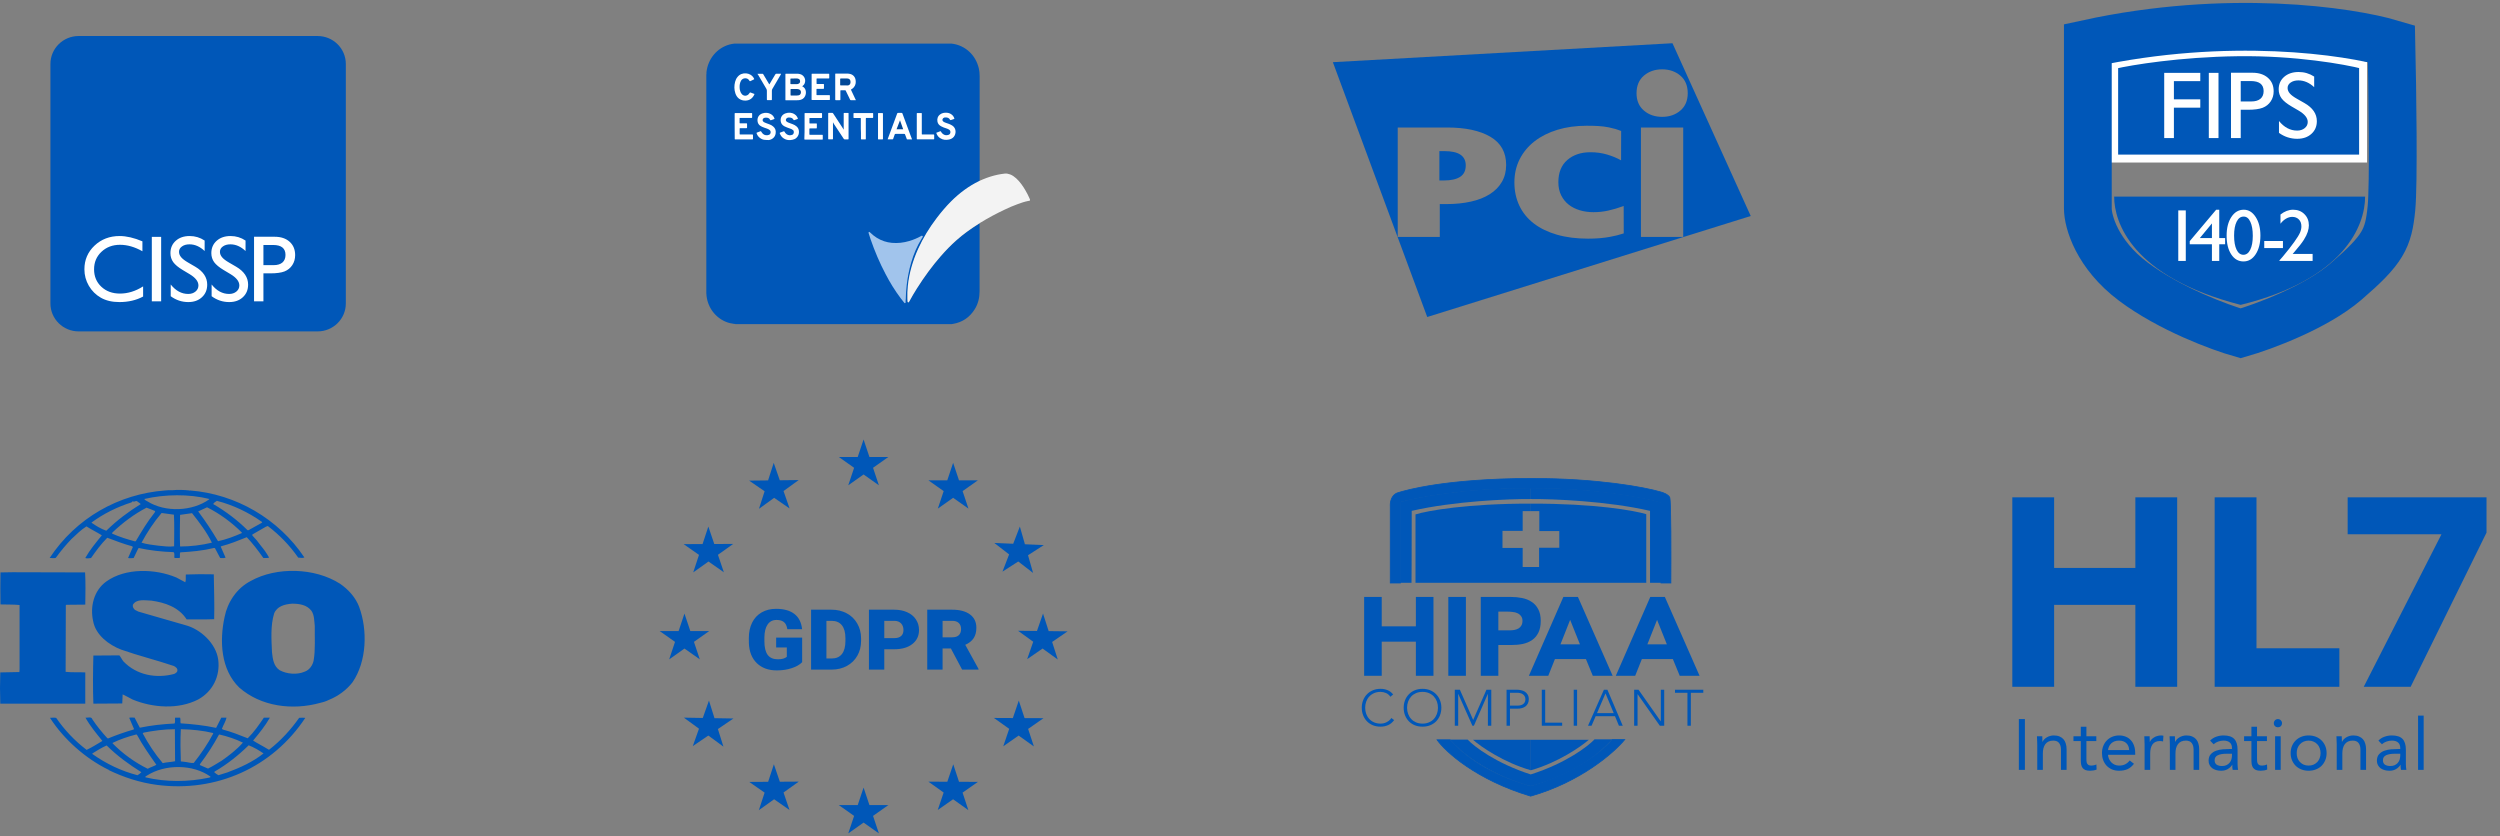 <svg width="314" height="105" viewBox="0 0 314 105" fill="none" xmlns="http://www.w3.org/2000/svg">
<rect x="0" y="0" width="314" height="105" fill="#808080" stroke="none"/>
<path d="M108.465 55.199L109.2 57.397H111.577L109.654 58.755L110.388 60.952L108.465 59.594L106.541 60.952L107.276 58.755L105.353 57.397H107.73L108.465 55.199Z" fill="#0057B8"/>
<path d="M108.465 98.922L109.2 101.119H111.577L109.654 102.477L110.388 104.675L108.465 103.317L106.541 104.675L107.276 102.477L105.353 101.119H107.73L108.465 98.922Z" fill="#0057B8"/>
<path d="M119.714 58.129L120.449 60.326L122.826 60.326L120.903 61.684L121.637 63.882L119.714 62.524L117.79 63.882L118.525 61.684L116.602 60.326L118.979 60.326L119.714 58.129Z" fill="#0057B8"/>
<path d="M97.2 95.992L97.948 98.185L100.326 98.17L98.411 99.54L99.16 101.733L97.228 100.387L95.313 101.757L96.034 99.555L94.102 98.209L96.479 98.194L97.2 95.992Z" fill="#0057B8"/>
<path d="M131.103 68.462L129.12 69.736L129.754 71.963L127.894 70.523L125.91 71.797L126.744 69.633L124.885 68.194L127.26 68.296L128.094 66.133L128.728 68.359L131.103 68.462Z" fill="#0057B8"/>
<path d="M92.116 90.243L90.168 91.568L90.862 93.777L88.964 92.386L87.016 93.711L87.791 91.526L85.893 90.135L88.27 90.176L89.045 87.992L89.739 90.202L92.116 90.243Z" fill="#0057B8"/>
<path d="M129.856 93.754L127.939 92.387L126.009 93.736L126.755 91.542L124.838 90.175L127.215 90.186L127.961 87.992L128.685 90.193L131.062 90.204L129.132 91.553L129.856 93.754Z" fill="#0057B8"/>
<path d="M90.916 71.878L88.987 70.527L87.069 71.893L87.794 69.693L85.865 68.343L88.243 68.333L88.968 66.133L89.712 68.327L92.09 68.317L90.172 69.683L90.916 71.878Z" fill="#0057B8"/>
<path d="M121.625 101.753L119.708 100.387L117.778 101.736L118.523 99.542L116.605 98.176L118.983 98.186L119.728 95.992L120.452 98.193L122.83 98.203L120.9 99.553L121.625 101.753Z" fill="#0057B8"/>
<path d="M99.173 63.863L97.233 62.527L95.326 63.907L96.034 61.702L94.094 60.366L96.471 60.339L97.179 58.133L97.94 60.322L100.318 60.294L98.411 61.674L99.173 63.863Z" fill="#0057B8"/>
<path d="M82.857 79.262L85.235 79.26L85.968 77.062L86.704 79.259L89.082 79.258L87.159 80.617L87.896 82.814L85.971 81.457L84.049 82.817L84.782 80.619L82.857 79.262Z" fill="#0057B8"/>
<path d="M127.865 79.224L130.243 79.251L131.004 77.062L131.712 79.268L134.089 79.296L132.149 80.631L132.857 82.837L130.95 81.457L129.01 82.792L129.772 80.604L127.865 79.224Z" fill="#0057B8"/>
<path d="M100.751 83.17C100.454 83.48 100.021 83.73 99.45 83.919C98.879 84.108 98.253 84.203 97.572 84.203C96.526 84.203 95.689 83.902 95.064 83.299C94.438 82.696 94.103 81.858 94.059 80.783L94.054 80.132C94.054 79.391 94.193 78.746 94.471 78.194C94.749 77.64 95.146 77.215 95.662 76.918C96.182 76.619 96.782 76.469 97.463 76.469C98.458 76.469 99.23 76.684 99.779 77.115C100.332 77.542 100.654 78.181 100.745 79.031H98.89C98.824 78.611 98.681 78.311 98.462 78.132C98.242 77.953 97.931 77.864 97.528 77.864C97.045 77.864 96.672 78.057 96.409 78.442C96.145 78.828 96.012 79.379 96.008 80.096V80.55C96.008 81.301 96.143 81.866 96.414 82.245C96.689 82.62 97.119 82.808 97.704 82.808C98.206 82.808 98.579 82.703 98.824 82.493V81.325H97.485V80.08H100.751V83.17Z" fill="#0057B8"/>
<path d="M101.871 84.101V76.578H104.446C105.152 76.578 105.787 76.73 106.35 77.033C106.914 77.332 107.353 77.758 107.668 78.309C107.986 78.857 108.147 79.471 108.151 80.153V80.5C108.151 81.189 107.995 81.807 107.684 82.354C107.377 82.899 106.941 83.326 106.378 83.636C105.818 83.942 105.192 84.097 104.5 84.101H101.871ZM103.798 77.978V82.706H104.468C105.02 82.706 105.445 82.521 105.741 82.153C106.037 81.781 106.186 81.23 106.186 80.5V80.174C106.186 79.447 106.037 78.9 105.741 78.531C105.445 78.162 105.013 77.978 104.446 77.978H103.798Z" fill="#0057B8"/>
<path d="M111.065 81.548V84.101H109.139V76.578H112.328C112.939 76.578 113.479 76.685 113.947 76.898C114.419 77.109 114.784 77.41 115.04 77.803C115.3 78.192 115.429 78.634 115.429 79.13C115.429 79.864 115.15 80.451 114.59 80.892C114.033 81.33 113.269 81.548 112.295 81.548H111.065ZM111.065 80.148H112.328C112.701 80.148 112.985 80.06 113.179 79.885C113.376 79.709 113.475 79.461 113.475 79.141C113.475 78.789 113.375 78.509 113.173 78.299C112.972 78.088 112.698 77.982 112.35 77.978H111.065V80.148Z" fill="#0057B8"/>
<path d="M119.431 81.445H118.388V84.101H116.461V76.578H119.606C120.554 76.578 121.295 76.776 121.83 77.172C122.364 77.568 122.631 78.128 122.631 78.851C122.631 79.375 122.518 79.809 122.291 80.153C122.067 80.498 121.716 80.777 121.237 80.99L122.905 84.023V84.101H120.841L119.431 81.445ZM118.388 80.045H119.606C119.972 80.045 120.247 79.955 120.43 79.776C120.616 79.594 120.71 79.341 120.71 79.017C120.71 78.693 120.616 78.44 120.43 78.257C120.243 78.071 119.969 77.978 119.606 77.978H118.388V80.045Z" fill="#0057B8"/>
<path d="M45.102 76.202C44.666 75.058 43.771 74.036 42.681 73.3C39.536 71.302 34.742 71.16 31.501 72.966C29.733 73.867 28.572 75.65 28.21 77.487C27.554 80.504 27.724 84.094 30.048 86.356C32.759 88.733 36.704 89.257 40.212 88.281C40.379 88.249 40.907 88.116 41.272 87.923L41.374 87.879C42.464 87.426 43.503 86.689 44.279 85.691C46.069 83.073 46.192 79.15 45.102 76.202ZM39.39 82.978C39.267 83.55 38.882 84.143 38.275 84.358C37.308 84.783 36.001 84.666 35.106 84.168C34.355 83.643 34.258 82.764 34.162 81.933C34.088 80.293 33.97 78.557 34.429 77.058C34.789 76.13 35.782 75.891 36.68 75.821C37.623 75.821 38.541 75.965 39.124 76.725C39.486 77.271 39.464 77.985 39.536 78.627C39.51 79.982 39.632 81.598 39.39 82.978ZM10.711 84.455C9.912 84.406 9.016 84.476 8.243 84.381L8.267 76.032L8.316 75.963L10.711 75.94C10.736 74.585 10.76 73.131 10.686 71.896L1.564 71.871L0.061 71.897C0.037 73.156 0.037 74.629 0.061 75.915C0.885 75.94 1.658 75.915 2.457 75.989V84.074L2.434 84.407L0.037 84.456C-0.012 85.763 -0.012 87.072 0.037 88.38H10.71L10.711 84.455ZM37.573 90.161C36.558 91.614 35.275 93.016 33.874 94.108C33.824 94.182 33.678 94.154 33.632 94.085C33.025 93.706 32.372 93.395 31.79 93.016C32.566 92.09 33.316 91.162 33.897 90.136H33.144C32.543 91.019 31.912 91.946 31.114 92.728C30.048 92.301 29.081 91.921 27.992 91.633L27.871 91.543C28.04 91.062 28.354 90.611 28.45 90.135H27.797L27.144 91.42C25.718 91.111 24.144 90.943 22.691 90.849C22.618 90.635 22.714 90.326 22.618 90.135H21.989C21.939 90.421 22.062 90.636 21.916 90.874C20.416 90.943 18.964 91.111 17.562 91.399L16.906 90.135C16.666 90.135 16.397 90.089 16.23 90.16L16.834 91.564L16.761 91.633C15.677 91.947 14.61 92.321 13.567 92.753L13.471 92.704C12.792 91.966 12.138 91.161 11.605 90.353C11.485 89.946 11.001 90.184 10.734 90.136C11.313 91.184 12.09 92.11 12.863 93.063C12.21 93.444 11.559 93.87 10.878 94.182C9.398 93.055 8.107 91.698 7.055 90.162C6.764 90.116 6.573 90.137 6.28 90.162C8.023 92.874 10.734 95.251 13.566 96.654C13.566 96.654 13.566 96.633 13.592 96.633C13.613 96.633 13.661 96.677 13.613 96.702C15.526 97.63 17.56 98.296 19.712 98.582C27.143 99.556 34.234 96.395 38.346 90.162C38.089 90.136 37.83 90.136 37.573 90.161ZM27.484 92.302L27.555 92.254C28.598 92.492 29.588 92.825 30.509 93.275C29.733 94.153 28.741 94.916 27.822 95.558C27.266 95.889 26.708 96.25 26.126 96.533L25.088 96.082L25.159 95.917C26.032 94.753 26.807 93.562 27.484 92.302ZM22.714 91.588C24.095 91.614 25.475 91.756 26.756 92.064L26.781 92.136C26.105 93.419 25.256 94.658 24.337 95.821C23.924 95.87 23.538 95.705 23.127 95.68L22.714 95.631C22.666 94.228 22.641 92.991 22.714 91.588ZM18.045 92.015C19.304 91.778 20.61 91.588 21.965 91.588L21.989 95.611C21.48 95.726 20.924 95.726 20.439 95.848C19.447 94.68 18.625 93.419 17.924 92.11L18.045 92.015ZM14.147 93.301C15.093 92.848 16.084 92.513 17.099 92.253L17.197 92.278C17.897 93.587 18.77 94.822 19.64 96.059C19.304 96.251 18.891 96.365 18.553 96.558C16.916 95.75 15.427 94.672 14.147 93.37V93.301H14.147ZM17.27 97.367C15.237 96.842 13.348 95.939 11.605 94.704V94.63C12.186 94.277 12.77 93.895 13.396 93.631C14.777 94.99 16.204 96.013 17.753 96.986C17.632 97.129 17.439 97.272 17.27 97.367ZM26.248 97.674C23.683 98.225 20.826 98.246 18.262 97.629C18.213 97.51 18.383 97.485 18.455 97.415C20.706 95.963 24.214 95.963 26.418 97.531C26.49 97.674 26.297 97.629 26.248 97.674ZM28.572 97.011L27.435 97.367C27.24 97.272 27.072 97.129 26.901 96.986L26.95 96.913C28.499 96.013 29.902 94.915 31.234 93.608C31.887 93.869 32.517 94.228 33.1 94.63C31.743 95.705 30.169 96.415 28.572 97.011ZM7.008 70.064C7.607 69.236 8.262 68.449 8.968 67.71C9.595 67.116 10.178 66.545 10.857 66.115C11.487 66.519 12.188 66.856 12.792 67.235C12.043 68.158 11.268 69.089 10.711 70.086C10.88 70.16 11.196 70.137 11.438 70.086C12.043 69.207 12.694 68.328 13.471 67.542C14.509 67.924 15.527 68.327 16.594 68.613L16.688 68.708L16.085 70.086C16.352 70.137 16.521 70.112 16.786 70.086C17.003 69.684 17.171 69.233 17.413 68.827C18.819 69.137 20.296 69.303 21.796 69.349C21.988 69.518 21.844 69.873 21.917 70.086H22.57C22.641 69.852 22.545 69.587 22.641 69.376C24.046 69.302 25.521 69.159 26.881 68.826L26.999 68.85L27.653 70.085C27.871 70.085 28.161 70.136 28.331 70.036L27.724 68.66L27.775 68.612C28.886 68.327 29.928 67.899 30.993 67.472C31.745 68.256 32.445 69.183 33.077 70.084C33.341 70.084 33.608 70.11 33.802 70.035C33.503 69.504 33.154 69.003 32.761 68.538C32.441 68.082 32.084 67.654 31.694 67.257V67.134L33.389 66.16L33.633 66.066C35.106 67.181 36.396 68.52 37.454 70.035C37.745 70.035 37.987 70.135 38.23 70.015C34.984 65.168 29.636 62.049 23.855 61.6L23.829 61.646L23.78 61.6C23.127 61.53 22.326 61.502 21.625 61.572C21.359 61.551 21.045 61.572 20.73 61.6C14.923 62.049 9.575 65.023 6.233 70.087C6.475 70.064 6.766 70.16 7.008 70.064ZM17.053 67.974L16.957 67.995C15.963 67.736 14.994 67.424 14.075 67.021L14.121 66.878C15.452 65.618 16.856 64.571 18.405 63.764C18.77 63.907 19.132 64.025 19.495 64.194L19.424 64.379C18.502 65.524 17.778 66.758 17.053 67.974ZM21.868 68.614C21.192 68.709 20.587 68.593 19.906 68.54C19.256 68.445 18.431 68.376 17.778 68.159C18.48 66.857 19.304 65.594 20.296 64.432L21.845 64.643C21.917 65.878 21.868 67.305 21.868 68.614ZM22.618 68.64C22.57 67.376 22.595 65.974 22.618 64.666C23.104 64.596 23.633 64.523 24.119 64.453C25.062 65.64 25.984 66.857 26.614 68.159C25.305 68.475 23.964 68.637 22.618 68.64ZM30.34 66.973C29.395 67.375 28.425 67.756 27.386 67.974C26.637 66.714 25.814 65.454 24.892 64.236C25.231 64.05 25.645 63.907 26.007 63.718C27.583 64.501 29.106 65.618 30.387 66.898L30.34 66.973ZM27.24 62.906C29.273 63.431 31.186 64.333 32.928 65.57L32.88 65.665L31.212 66.591H31.088C29.808 65.311 28.308 64.194 26.781 63.311C26.829 63.145 27.073 63.025 27.24 62.906ZM26.273 62.667V62.718C24.166 64.236 20.755 64.379 18.53 62.976C18.405 62.881 18.166 62.835 18.14 62.668C20.707 62.076 23.73 62.029 26.273 62.667ZM11.509 65.618C13.036 64.501 14.729 63.669 16.52 63.098C16.594 63.024 16.64 62.954 16.736 62.954V63.002C16.929 63.049 17.075 62.834 17.244 62.975C17.39 63.098 17.561 63.192 17.68 63.31C16.181 64.236 14.704 65.332 13.348 66.661C12.694 66.428 12.092 66.069 11.509 65.665L11.509 65.618ZM21.893 84.641C19.618 85.26 17.148 84.788 15.503 83.073C15.31 82.835 15.188 82.552 14.994 82.315L11.728 82.338C11.676 84.263 11.653 86.476 11.728 88.379L15.356 88.356L15.405 87.213C15.818 87.403 16.23 87.641 16.64 87.854C19.157 88.902 22.397 89.14 24.891 87.854C26.707 86.858 27.676 84.932 27.409 82.859C27.144 80.84 25.207 79.008 23.248 78.51L17.39 76.82L16.956 76.605C16.762 76.44 16.641 76.227 16.688 75.963C17.148 75.18 18.214 75.418 19.013 75.439C20.707 75.677 22.449 76.248 23.442 77.795C24.505 77.795 25.739 77.815 26.9 77.77C26.949 75.82 26.881 74.109 26.852 72.135C25.763 72.109 24.431 72.109 23.344 72.159C23.295 72.442 23.391 72.845 23.27 73.132L22.157 72.537C19.494 71.419 15.766 71.303 13.347 73.039C11.773 74.178 11.291 76.226 11.702 78.032C12.015 79.742 13.661 81.004 15.235 81.597C17.388 82.357 19.638 82.907 21.82 83.643C22.036 83.74 22.326 83.956 22.279 84.217C22.28 84.428 22.061 84.55 21.893 84.641Z" fill="#0057B8"/>
<g clip-path="url(#clip0_2135_249)">
<path d="M171.336 74.973H173.544V78.666H177.834V74.973H180.043V84.878H177.834V80.597H173.544V84.878H171.336V74.973ZM181.908 74.973H184.117V84.878H181.908V74.973ZM185.984 74.973H189.708C190.227 74.973 190.718 75.019 191.18 75.112C191.643 75.206 192.044 75.369 192.384 75.602C192.733 75.826 193.006 76.134 193.205 76.525C193.412 76.908 193.516 77.393 193.516 77.981C193.516 78.559 193.422 79.044 193.233 79.436C193.044 79.827 192.785 80.14 192.454 80.373C192.124 80.606 191.732 80.774 191.279 80.876C190.826 80.97 190.335 81.016 189.807 81.016H188.193V84.878H185.984V74.973ZM188.193 79.17H189.665C189.864 79.17 190.052 79.151 190.232 79.114C190.42 79.076 190.586 79.016 190.727 78.932C190.878 78.839 190.996 78.717 191.081 78.568C191.175 78.409 191.223 78.214 191.223 77.981C191.223 77.729 191.161 77.528 191.039 77.379C190.925 77.22 190.774 77.099 190.586 77.015C190.406 76.931 190.203 76.88 189.977 76.861C189.75 76.833 189.533 76.819 189.326 76.819H188.193V79.17ZM196.36 74.973H198.186L202.547 84.878H200.055L199.192 82.779H195.298L194.463 84.878H192.028L196.36 74.973ZM197.209 77.855L195.992 80.932H198.441L197.209 77.855ZM207.278 74.973H209.104L213.465 84.878H210.973L210.11 82.779H206.217L205.381 84.878H202.946L207.278 74.973ZM208.128 77.855L206.91 80.932H209.359L208.128 77.855Z" fill="#0057B8"/>
<path d="M175.105 90.445C174.885 90.739 174.631 90.95 174.342 91.077C174.053 91.205 173.741 91.269 173.404 91.269C173.055 91.269 172.734 91.212 172.441 91.097C172.152 90.977 171.904 90.813 171.698 90.605C171.491 90.392 171.329 90.14 171.213 89.851C171.096 89.557 171.038 89.237 171.038 88.892C171.038 88.547 171.096 88.23 171.213 87.94C171.329 87.651 171.491 87.402 171.698 87.193C171.904 86.98 172.152 86.814 172.441 86.695C172.734 86.575 173.055 86.516 173.404 86.516C173.715 86.516 174.004 86.571 174.271 86.682C174.542 86.788 174.779 86.969 174.982 87.225L174.633 87.512C174.491 87.299 174.308 87.144 174.083 87.046C173.864 86.948 173.637 86.899 173.404 86.899C173.107 86.899 172.838 86.95 172.596 87.052C172.359 87.154 172.157 87.295 171.989 87.474C171.82 87.653 171.691 87.864 171.601 88.106C171.51 88.349 171.465 88.611 171.465 88.892C171.465 89.174 171.51 89.435 171.601 89.678C171.691 89.921 171.82 90.132 171.989 90.311C172.157 90.49 172.359 90.63 172.596 90.732C172.838 90.835 173.107 90.886 173.404 90.886C173.521 90.886 173.642 90.873 173.767 90.847C173.892 90.818 174.012 90.775 174.129 90.72C174.249 90.66 174.364 90.588 174.471 90.502C174.579 90.413 174.674 90.306 174.756 90.183L175.105 90.445ZM176.302 88.892C176.302 88.547 176.36 88.23 176.476 87.94C176.593 87.651 176.754 87.402 176.961 87.193C177.168 86.98 177.416 86.814 177.705 86.695C177.998 86.575 178.319 86.516 178.668 86.516C179.017 86.516 179.336 86.575 179.625 86.695C179.918 86.814 180.168 86.98 180.375 87.193C180.582 87.402 180.744 87.651 180.86 87.94C180.976 88.23 181.035 88.547 181.035 88.892C181.035 89.237 180.976 89.557 180.86 89.851C180.744 90.14 180.582 90.392 180.375 90.605C180.168 90.813 179.918 90.977 179.625 91.097C179.336 91.212 179.017 91.269 178.668 91.269C178.319 91.269 177.998 91.212 177.705 91.097C177.416 90.977 177.168 90.813 176.961 90.605C176.754 90.392 176.593 90.14 176.476 89.851C176.36 89.557 176.302 89.237 176.302 88.892ZM176.728 88.892C176.728 89.174 176.774 89.435 176.864 89.678C176.955 89.921 177.084 90.132 177.252 90.311C177.42 90.49 177.623 90.63 177.86 90.732C178.101 90.835 178.371 90.886 178.668 90.886C178.966 90.886 179.233 90.835 179.47 90.732C179.711 90.63 179.916 90.49 180.084 90.311C180.252 90.132 180.381 89.921 180.472 89.678C180.563 89.435 180.608 89.174 180.608 88.892C180.608 88.611 180.563 88.349 180.472 88.106C180.381 87.864 180.252 87.653 180.084 87.474C179.916 87.295 179.711 87.154 179.47 87.052C179.233 86.95 178.966 86.899 178.668 86.899C178.371 86.899 178.101 86.95 177.86 87.052C177.623 87.154 177.42 87.295 177.252 87.474C177.084 87.653 176.955 87.864 176.864 88.106C176.774 88.349 176.728 88.611 176.728 88.892ZM182.722 86.631H183.362L185.03 90.426L186.698 86.631H187.306V91.154H186.879V87.167H186.866L185.121 91.154H184.933L183.162 87.167H183.149V91.154H182.722V86.631ZM189.224 86.631H190.543C190.703 86.631 190.869 86.65 191.041 86.688C191.218 86.722 191.377 86.784 191.519 86.873C191.666 86.963 191.785 87.086 191.875 87.244C191.97 87.397 192.017 87.591 192.017 87.825C192.017 88.03 191.978 88.207 191.901 88.356C191.828 88.505 191.726 88.628 191.597 88.726C191.472 88.82 191.325 88.89 191.157 88.937C190.994 88.984 190.821 89.007 190.64 89.007H189.651V91.154H189.224V86.631ZM189.651 88.624H190.621C190.741 88.624 190.86 88.611 190.976 88.586C191.093 88.556 191.196 88.511 191.287 88.451C191.377 88.388 191.45 88.305 191.506 88.202C191.563 88.1 191.591 87.975 191.591 87.825C191.591 87.681 191.56 87.557 191.5 87.455C191.444 87.353 191.369 87.269 191.274 87.206C191.183 87.138 191.078 87.088 190.957 87.059C190.836 87.029 190.716 87.014 190.595 87.014H189.651V88.624ZM193.648 86.631H194.075V90.771H196.208V91.154H193.648V86.631ZM197.657 86.631H198.083V91.154H197.657V86.631ZM201.45 86.631H201.89L203.817 91.154H203.338L202.841 89.953H200.416L199.899 91.154H199.453L201.45 86.631ZM201.651 87.091L200.584 89.57H202.685L201.651 87.091ZM205.249 86.631H205.799L208.586 90.592H208.599V86.631H209.025V91.154H208.476L205.689 87.193H205.676V91.154H205.249V86.631ZM211.943 87.014H210.379V86.631H213.935V87.014H212.37V91.154H211.943V87.014Z" fill="#0057B8"/>
<path d="M184.336 92.891H182.106C185.367 96.526 190.216 98.206 192.334 98.757V97.297C187.875 95.865 185.144 93.754 184.336 92.891Z" fill="#0057B8"/>
<path d="M200.277 92.859H202.506C199.246 96.495 194.396 98.174 192.278 98.725V97.266C196.737 95.834 199.468 93.722 200.277 92.859Z" fill="#0057B8"/>
<path d="M177.787 64.608V73.2H192.349V71.217H191.248V68.821H188.712V66.673H191.248V64.195H192.279V63.258C184.275 63.236 179.283 64.149 177.787 64.608Z" fill="#0057B8"/>
<path d="M206.77 64.581V73.2H192.278V71.217H193.309V68.794H195.846V66.701H193.337V64.195H192.278V63.258C200.282 63.236 205.274 64.121 206.77 64.581Z" fill="#0057B8"/>
<path d="M174.617 73.171V73.221H174.667H175.837H175.887V73.171V63.074C177.952 62.485 184.044 61.324 192.196 61.324C200.35 61.324 206.431 62.525 208.54 63.133L208.623 73.171L208.624 73.221H208.673H209.811H209.861L209.861 73.171C209.87 71.519 209.88 69.001 209.864 66.82C209.857 65.729 209.843 64.722 209.82 63.949C209.808 63.563 209.794 63.234 209.778 62.983C209.761 62.734 209.742 62.555 209.718 62.472L209.719 62.471L209.713 62.46C209.594 62.26 209.37 62.106 209.145 61.994C208.92 61.882 208.687 61.809 208.54 61.776C206.6 61.205 200.625 60.073 192.196 60.095C181.657 60.122 176.608 61.555 175.571 61.887C175.141 62.025 174.892 62.342 174.757 62.676C174.622 63.009 174.598 63.363 174.617 63.589V73.171Z" fill="#0057B8" stroke="#0057B8" stroke-width="0.1"/>
<path d="M175.864 73.198H177.286C177.286 72.812 177.313 70.422 177.313 64.165C182.664 62.931 189.52 62.66 192.279 62.678V61.301C184.052 61.279 177.889 62.467 175.864 63.064V73.198Z" fill="#0057B8"/>
<path d="M208.637 73.198H207.244V64.165C201.893 62.931 195.037 62.66 192.278 62.678V61.301C200.505 61.279 206.612 62.522 208.637 63.118V73.198Z" fill="#0057B8"/>
<path d="M192.25 99.996C185.405 97.947 181.558 94.424 180.489 92.918H182.106C184.168 95.094 186.871 97.187 192.25 98.729C198.047 97.011 201.53 94.112 202.506 92.891H204.066C202.747 94.506 198.537 98.211 192.25 99.996Z" fill="#0057B8" stroke="#0057B8" stroke-width="0.1"/>
<path d="M192.278 92.918V96.746C188.867 95.776 186.007 93.79 185.004 92.918H192.278Z" fill="#0057B8"/>
<path d="M192.278 92.918V96.746C195.689 95.776 198.549 93.79 199.552 92.918H192.278Z" fill="#0057B8"/>
</g>
<g clip-path="url(#clip1_2135_249)">
<path d="M252.746 62.461H257.999V71.335H263.1H268.201V62.461H273.454V86.259H268.201V75.974H257.999V86.259H252.746V62.461ZM278.161 62.461H283.414V81.419H293.824V86.259H278.161V62.461ZM306.651 67.1H294.866V62.461H312.307V66.898L302.778 86.259H296.886L306.651 67.1Z" fill="#0057B8"/>
<path d="M253.568 90.316H254.327V96.698H253.568V90.316ZM255.878 93.48C255.878 93.288 255.872 93.107 255.86 92.939C255.848 92.771 255.842 92.617 255.842 92.479H256.51C256.51 92.593 256.513 92.707 256.519 92.822C256.525 92.936 256.528 93.053 256.528 93.173H256.546C256.595 93.071 256.661 92.972 256.745 92.876C256.835 92.78 256.941 92.695 257.061 92.623C257.181 92.545 257.317 92.485 257.467 92.443C257.618 92.395 257.781 92.371 257.955 92.371C258.232 92.371 258.47 92.413 258.669 92.497C258.873 92.581 259.042 92.698 259.174 92.849C259.307 92.999 259.403 93.182 259.463 93.399C259.529 93.609 259.563 93.841 259.563 94.093V96.698H258.858V94.165C258.858 93.811 258.78 93.531 258.623 93.327C258.467 93.122 258.223 93.02 257.892 93.02C257.663 93.02 257.464 93.059 257.296 93.137C257.133 93.216 256.998 93.327 256.89 93.471C256.787 93.615 256.709 93.786 256.655 93.985C256.607 94.183 256.582 94.402 256.582 94.643V96.698H255.878V93.48ZM263.298 93.074H262.052V95.184C262.052 95.322 262.055 95.451 262.061 95.571C262.067 95.686 262.091 95.788 262.133 95.878C262.175 95.962 262.239 96.031 262.323 96.085C262.407 96.133 262.528 96.157 262.684 96.157C262.786 96.157 262.892 96.145 263 96.121C263.109 96.097 263.211 96.061 263.307 96.013L263.334 96.653C263.214 96.707 263.078 96.746 262.928 96.77C262.783 96.794 262.645 96.806 262.513 96.806C262.26 96.806 262.058 96.773 261.908 96.707C261.757 96.641 261.64 96.548 261.555 96.428C261.471 96.308 261.414 96.16 261.384 95.986C261.36 95.806 261.348 95.607 261.348 95.391V93.074H260.426V92.479H261.348V91.28H262.052V92.479H263.298V93.074ZM268.026 95.932C267.773 96.257 267.497 96.485 267.195 96.617C266.894 96.743 266.545 96.806 266.148 96.806C265.817 96.806 265.519 96.749 265.254 96.635C264.989 96.515 264.763 96.356 264.577 96.157C264.396 95.959 264.255 95.725 264.152 95.454C264.056 95.184 264.008 94.895 264.008 94.589C264.008 94.264 264.062 93.967 264.17 93.696C264.279 93.42 264.429 93.185 264.622 92.993C264.814 92.795 265.043 92.641 265.308 92.533C265.573 92.425 265.862 92.371 266.175 92.371C266.47 92.371 266.741 92.422 266.988 92.524C267.235 92.621 267.445 92.765 267.62 92.957C267.8 93.143 267.939 93.375 268.035 93.651C268.132 93.922 268.18 94.231 268.18 94.58V94.805H264.766C264.778 94.985 264.82 95.16 264.893 95.328C264.971 95.49 265.07 95.635 265.191 95.761C265.311 95.881 265.453 95.977 265.615 96.049C265.778 96.121 265.955 96.157 266.148 96.157C266.455 96.157 266.714 96.103 266.925 95.995C267.135 95.887 267.325 95.728 267.493 95.517L268.026 95.932ZM267.421 94.21C267.409 93.85 267.292 93.561 267.069 93.345C266.846 93.128 266.539 93.02 266.148 93.02C265.757 93.02 265.441 93.128 265.2 93.345C264.959 93.561 264.814 93.85 264.766 94.21H267.421ZM269.36 93.48C269.36 93.288 269.354 93.107 269.342 92.939C269.33 92.771 269.324 92.617 269.324 92.479H269.992C269.992 92.593 269.995 92.707 270.001 92.822C270.007 92.936 270.01 93.053 270.01 93.173H270.028C270.076 93.071 270.143 92.972 270.227 92.876C270.317 92.78 270.422 92.695 270.543 92.623C270.663 92.545 270.799 92.485 270.949 92.443C271.1 92.395 271.262 92.371 271.437 92.371C271.485 92.371 271.533 92.374 271.581 92.38C271.629 92.386 271.678 92.398 271.726 92.416L271.681 93.128C271.56 93.092 271.434 93.074 271.301 93.074C270.868 93.074 270.552 93.216 270.353 93.498C270.161 93.774 270.064 94.156 270.064 94.643V96.698H269.36V93.48ZM272.535 93.48C272.535 93.288 272.529 93.107 272.517 92.939C272.505 92.771 272.498 92.617 272.498 92.479H273.167C273.167 92.593 273.17 92.707 273.176 92.822C273.182 92.936 273.185 93.053 273.185 93.173H273.203C273.251 93.071 273.317 92.972 273.402 92.876C273.492 92.78 273.597 92.695 273.718 92.623C273.838 92.545 273.974 92.485 274.124 92.443C274.275 92.395 274.437 92.371 274.612 92.371C274.889 92.371 275.126 92.413 275.325 92.497C275.53 92.581 275.698 92.698 275.831 92.849C275.963 92.999 276.06 93.182 276.12 93.399C276.186 93.609 276.219 93.841 276.219 94.093V96.698H275.515V94.165C275.515 93.811 275.437 93.531 275.28 93.327C275.123 93.122 274.88 93.02 274.548 93.02C274.32 93.02 274.121 93.059 273.952 93.137C273.79 93.216 273.654 93.327 273.546 93.471C273.444 93.615 273.365 93.786 273.311 93.985C273.263 94.183 273.239 94.402 273.239 94.643V96.698H272.535V93.48ZM277.589 93.02C277.806 92.798 278.061 92.635 278.356 92.533C278.657 92.425 278.961 92.371 279.268 92.371C279.895 92.371 280.346 92.518 280.623 92.813C280.9 93.107 281.038 93.555 281.038 94.156V95.968C281.038 96.088 281.044 96.214 281.057 96.347C281.069 96.473 281.084 96.59 281.102 96.698H280.424C280.4 96.602 280.385 96.497 280.379 96.383C280.379 96.263 280.379 96.157 280.379 96.067H280.361C280.223 96.284 280.036 96.461 279.801 96.599C279.572 96.737 279.296 96.806 278.97 96.806C278.754 96.806 278.549 96.779 278.356 96.725C278.17 96.671 278.004 96.593 277.86 96.491C277.721 96.383 277.61 96.251 277.526 96.094C277.441 95.938 277.399 95.758 277.399 95.553C277.399 95.205 277.489 94.931 277.67 94.733C277.851 94.535 278.073 94.387 278.338 94.291C278.609 94.195 278.898 94.135 279.205 94.111C279.518 94.087 279.804 94.075 280.063 94.075H280.334V93.949C280.334 93.642 280.241 93.411 280.054 93.254C279.874 93.098 279.618 93.02 279.287 93.02C279.058 93.02 278.832 93.059 278.609 93.137C278.392 93.209 278.2 93.324 278.031 93.48L277.589 93.02ZM279.63 94.67C279.178 94.67 278.82 94.733 278.555 94.859C278.29 94.985 278.158 95.193 278.158 95.481C278.158 95.746 278.245 95.935 278.42 96.049C278.6 96.157 278.823 96.212 279.088 96.212C279.292 96.212 279.47 96.178 279.621 96.112C279.777 96.04 279.907 95.947 280.009 95.833C280.111 95.719 280.19 95.586 280.244 95.436C280.298 95.28 280.328 95.115 280.334 94.94V94.67H279.63ZM284.728 93.074H283.482V95.184C283.482 95.322 283.485 95.451 283.491 95.571C283.497 95.686 283.521 95.788 283.563 95.878C283.605 95.962 283.668 96.031 283.753 96.085C283.837 96.133 283.957 96.157 284.114 96.157C284.216 96.157 284.322 96.145 284.43 96.121C284.538 96.097 284.641 96.061 284.737 96.013L284.764 96.653C284.644 96.707 284.508 96.746 284.358 96.77C284.213 96.794 284.075 96.806 283.942 96.806C283.689 96.806 283.488 96.773 283.337 96.707C283.187 96.641 283.069 96.548 282.985 96.428C282.901 96.308 282.844 96.16 282.813 95.986C282.789 95.806 282.777 95.607 282.777 95.391V93.074H281.856V92.479H282.777V91.28H283.482V92.479H284.728V93.074ZM285.753 92.479H286.458V96.698H285.753V92.479ZM285.591 90.829C285.591 90.691 285.639 90.571 285.735 90.469C285.838 90.367 285.961 90.316 286.105 90.316C286.25 90.316 286.37 90.367 286.467 90.469C286.569 90.571 286.62 90.691 286.62 90.829C286.62 90.98 286.572 91.103 286.476 91.199C286.379 91.295 286.256 91.343 286.105 91.343C285.955 91.343 285.832 91.295 285.735 91.199C285.639 91.103 285.591 90.98 285.591 90.829ZM287.706 94.589C287.706 94.258 287.763 93.958 287.878 93.687C287.992 93.417 288.149 93.185 288.347 92.993C288.546 92.795 288.784 92.641 289.061 92.533C289.337 92.425 289.639 92.371 289.964 92.371C290.289 92.371 290.59 92.425 290.867 92.533C291.144 92.641 291.381 92.795 291.58 92.993C291.779 93.185 291.935 93.417 292.05 93.687C292.164 93.958 292.221 94.258 292.221 94.589C292.221 94.919 292.164 95.22 292.05 95.49C291.935 95.761 291.779 95.995 291.58 96.193C291.381 96.386 291.144 96.536 290.867 96.644C290.59 96.752 290.289 96.806 289.964 96.806C289.639 96.806 289.337 96.752 289.061 96.644C288.784 96.536 288.546 96.386 288.347 96.193C288.149 95.995 287.992 95.761 287.878 95.49C287.763 95.22 287.706 94.919 287.706 94.589ZM288.465 94.589C288.465 94.811 288.498 95.019 288.564 95.211C288.636 95.397 288.738 95.562 288.871 95.707C289.003 95.845 289.16 95.956 289.341 96.04C289.527 96.118 289.735 96.157 289.964 96.157C290.192 96.157 290.397 96.118 290.578 96.04C290.764 95.956 290.924 95.845 291.056 95.707C291.189 95.562 291.288 95.397 291.354 95.211C291.427 95.019 291.463 94.811 291.463 94.589C291.463 94.366 291.427 94.162 291.354 93.976C291.288 93.783 291.189 93.618 291.056 93.48C290.924 93.336 290.764 93.225 290.578 93.146C290.397 93.062 290.192 93.02 289.964 93.02C289.735 93.02 289.527 93.062 289.341 93.146C289.16 93.225 289.003 93.336 288.871 93.48C288.738 93.618 288.636 93.783 288.564 93.976C288.498 94.162 288.465 94.366 288.465 94.589ZM293.492 93.48C293.492 93.288 293.486 93.107 293.474 92.939C293.462 92.771 293.456 92.617 293.456 92.479H294.124C294.124 92.593 294.128 92.707 294.134 92.822C294.14 92.936 294.143 93.053 294.143 93.173H294.161C294.209 93.071 294.275 92.972 294.359 92.876C294.45 92.78 294.555 92.695 294.675 92.623C294.796 92.545 294.931 92.485 295.082 92.443C295.232 92.395 295.395 92.371 295.569 92.371C295.846 92.371 296.084 92.413 296.283 92.497C296.488 92.581 296.656 92.698 296.789 92.849C296.921 92.999 297.017 93.182 297.077 93.399C297.144 93.609 297.177 93.841 297.177 94.093V96.698H296.472V94.165C296.472 93.811 296.394 93.531 296.238 93.327C296.081 93.122 295.837 93.02 295.506 93.02C295.277 93.02 295.079 93.059 294.91 93.137C294.748 93.216 294.612 93.327 294.504 93.471C294.401 93.615 294.323 93.786 294.269 93.985C294.221 94.183 294.197 94.402 294.197 94.643V96.698H293.492V93.48ZM298.727 93.02C298.944 92.798 299.2 92.635 299.495 92.533C299.796 92.425 300.1 92.371 300.407 92.371C301.033 92.371 301.484 92.518 301.761 92.813C302.038 93.107 302.177 93.555 302.177 94.156V95.968C302.177 96.088 302.183 96.214 302.195 96.347C302.207 96.473 302.222 96.59 302.24 96.698H301.563C301.539 96.602 301.524 96.497 301.518 96.383C301.518 96.263 301.518 96.157 301.518 96.067H301.5C301.361 96.284 301.174 96.461 300.94 96.599C300.711 96.737 300.434 96.806 300.109 96.806C299.892 96.806 299.687 96.779 299.495 96.725C299.308 96.671 299.143 96.593 298.998 96.491C298.859 96.383 298.748 96.251 298.664 96.094C298.58 95.938 298.537 95.758 298.537 95.553C298.537 95.205 298.628 94.931 298.808 94.733C298.989 94.535 299.212 94.387 299.477 94.291C299.748 94.195 300.037 94.135 300.344 94.111C300.657 94.087 300.943 94.075 301.202 94.075H301.472V93.949C301.472 93.642 301.379 93.411 301.192 93.254C301.012 93.098 300.756 93.02 300.425 93.02C300.196 93.02 299.97 93.059 299.748 93.137C299.531 93.209 299.338 93.324 299.17 93.48L298.727 93.02ZM300.768 94.67C300.317 94.67 299.958 94.733 299.693 94.859C299.428 94.985 299.296 95.193 299.296 95.481C299.296 95.746 299.383 95.935 299.558 96.049C299.739 96.157 299.961 96.212 300.226 96.212C300.431 96.212 300.608 96.178 300.759 96.112C300.915 96.04 301.045 95.947 301.147 95.833C301.25 95.719 301.328 95.586 301.382 95.436C301.436 95.28 301.466 95.115 301.472 94.94V94.67H300.768ZM303.708 89.883H304.412V96.698H303.708V89.883Z" fill="#0057B8"/>
</g>
<g clip-path="url(#clip2_2135_249)">
<path d="M92.3 40.686C92.273 40.686 92.256 40.686 92.229 40.686C92.034 40.65 91.84 40.622 91.645 40.577C90.175 40.195 89.042 38.949 88.777 37.411C88.759 37.312 88.75 37.202 88.733 37.102C88.75 37.02 88.715 36.948 88.715 36.866C88.715 36.839 88.715 36.802 88.715 36.775C88.715 36.702 88.715 36.638 88.715 36.566C88.715 27.524 88.715 18.474 88.715 9.433C88.715 9.415 88.715 9.397 88.715 9.379C88.715 9.297 88.75 9.224 88.733 9.142C88.724 9.115 88.724 9.078 88.733 9.051C88.927 7.368 90.069 6.013 91.645 5.586C91.84 5.531 92.034 5.504 92.229 5.477C92.265 5.477 92.3 5.477 92.344 5.477C92.371 5.477 92.406 5.477 92.433 5.477C92.468 5.477 92.513 5.477 92.548 5.477C101.436 5.477 110.323 5.477 119.211 5.477C119.247 5.477 119.282 5.477 119.317 5.477C119.344 5.477 119.379 5.477 119.406 5.477C119.441 5.477 119.477 5.477 119.521 5.477C121.203 5.668 122.54 6.886 122.938 8.578C123.009 8.887 123.044 9.206 123.044 9.524C123.044 13.681 123.044 17.838 123.044 21.985C123.044 22.24 123.044 22.485 123.044 22.74C123.018 22.804 122.965 22.813 122.911 22.84C122.389 23.095 121.893 23.386 121.415 23.723C120.858 24.114 120.327 24.541 119.831 25.014C119.53 25.296 119.247 25.587 118.972 25.887C118.503 26.406 118.051 26.951 117.627 27.515C116.989 28.37 116.405 29.262 115.892 30.208C115.449 31.026 115.077 31.872 114.776 32.755C114.493 33.573 114.28 34.41 114.148 35.274C114.086 35.693 114.041 36.111 114.015 36.529C113.997 36.829 114.006 37.13 113.997 37.43C113.988 37.566 114.024 37.703 114.024 37.839C114.024 37.885 114.015 37.948 114.077 37.966C114.139 37.975 114.165 37.921 114.183 37.875C114.245 37.748 114.316 37.63 114.387 37.512C114.856 36.666 115.369 35.856 115.918 35.065C116.423 34.328 116.954 33.609 117.52 32.918C117.874 32.482 118.237 32.054 118.627 31.654C118.795 31.481 118.946 31.299 119.114 31.126C119.981 30.271 120.884 29.471 121.893 28.789C122.23 28.561 122.557 28.334 122.903 28.125C122.938 28.098 122.982 28.052 123.035 28.088C123.035 28.125 123.035 28.161 123.035 28.198C123.035 30.99 123.035 33.791 123.035 36.584C123.035 37.384 122.858 38.148 122.433 38.831C121.787 39.867 120.867 40.486 119.68 40.686C119.609 40.695 119.548 40.704 119.477 40.713C119.441 40.713 119.406 40.713 119.362 40.713C119.326 40.713 119.282 40.713 119.247 40.713C119.185 40.713 119.123 40.713 119.061 40.713C110.244 40.713 101.427 40.713 92.601 40.713C92.566 40.713 92.53 40.713 92.495 40.713C92.459 40.713 92.415 40.713 92.38 40.713C92.362 40.686 92.327 40.686 92.3 40.686Z" fill="#0057B8"/>
<path d="M123.026 28.054C122.991 28.054 122.964 28.081 122.938 28.099C121.946 28.727 120.99 29.4 120.114 30.182C119.424 30.8 118.777 31.464 118.167 32.165C117.06 33.429 116.069 34.794 115.166 36.221C114.829 36.758 114.502 37.304 114.201 37.868C114.192 37.886 114.183 37.913 114.165 37.931C114.139 37.968 114.103 37.995 114.059 37.977C114.015 37.959 113.997 37.931 113.988 37.877C113.979 37.768 113.971 37.659 113.971 37.55C113.953 37.004 113.971 36.467 114.024 35.921C114.192 34.302 114.643 32.765 115.307 31.282C115.936 29.882 116.732 28.59 117.653 27.381C118.22 26.635 118.822 25.925 119.477 25.27C120.512 24.242 121.663 23.378 122.973 22.742C122.991 22.733 123.009 22.724 123.026 22.714C123.177 22.651 123.319 22.587 123.469 22.523C124.071 22.269 124.682 22.078 125.319 21.941C125.602 21.878 125.895 21.841 126.187 21.805C126.417 21.777 126.647 21.823 126.868 21.905C127.152 22.014 127.399 22.187 127.63 22.396C128.099 22.823 128.462 23.342 128.78 23.888C128.993 24.252 129.188 24.625 129.347 25.006C129.356 25.025 129.356 25.043 129.365 25.061C129.365 25.097 129.365 25.143 129.365 25.179C129.294 25.234 129.205 25.225 129.126 25.243C128.674 25.334 128.24 25.48 127.807 25.643C127.258 25.843 126.718 26.071 126.196 26.325C125.673 26.571 125.151 26.835 124.638 27.108C124.115 27.39 123.593 27.69 123.088 27.999C123.062 28.026 123.044 28.044 123.026 28.054Z" fill="#F3F3F3"/>
<path d="M113.74 37.813C113.74 37.858 113.749 37.895 113.749 37.94C113.757 37.995 113.74 38.04 113.687 38.068C113.634 38.095 113.598 38.058 113.572 38.022C113.43 37.84 113.279 37.658 113.138 37.476C112.412 36.512 111.783 35.493 111.226 34.42C110.482 33.01 109.862 31.546 109.34 30.036C109.26 29.799 109.181 29.554 109.11 29.317C109.101 29.281 109.083 29.245 109.092 29.199C109.101 29.136 109.145 29.108 109.207 29.136C109.243 29.154 109.269 29.19 109.305 29.217C109.809 29.709 110.385 30.081 111.049 30.3C111.358 30.4 111.677 30.473 112.005 30.5C112.757 30.573 113.483 30.482 114.2 30.273C114.722 30.118 115.227 29.909 115.705 29.636C115.749 29.608 115.802 29.581 115.855 29.627C115.917 29.672 115.926 29.7 115.891 29.763C115.847 29.836 115.802 29.909 115.758 29.981C115.174 30.909 114.758 31.91 114.448 32.965C114.297 33.474 114.173 33.993 114.076 34.52C113.996 34.948 113.926 35.384 113.881 35.812C113.819 36.385 113.766 36.958 113.766 37.54C113.749 37.631 113.74 37.722 113.74 37.813Z" fill="#A1C4EC"/>
<path d="M100.762 10.831C100.771 10.868 100.806 10.868 100.824 10.877C101.037 10.995 101.161 11.186 101.205 11.423C101.249 11.65 101.214 11.868 101.116 12.078C100.966 12.396 100.691 12.532 100.364 12.578C100.24 12.596 100.107 12.596 99.974 12.596C99.576 12.596 99.178 12.596 98.779 12.596C98.753 12.596 98.726 12.596 98.7 12.596C98.664 12.596 98.647 12.578 98.647 12.541C98.647 12.514 98.647 12.496 98.647 12.469C98.647 11.441 98.647 10.422 98.647 9.394C98.647 9.367 98.647 9.349 98.647 9.321C98.647 9.276 98.664 9.258 98.709 9.258C98.726 9.258 98.744 9.258 98.762 9.258C99.204 9.258 99.647 9.258 100.089 9.258C100.231 9.258 100.373 9.267 100.505 9.312C100.992 9.449 101.258 9.976 101.072 10.458C101.028 10.586 100.948 10.686 100.842 10.768C100.815 10.795 100.789 10.813 100.762 10.831Z" fill="white"/>
<path d="M107.49 12.581C107.278 12.581 107.074 12.581 106.862 12.581C106.8 12.581 106.782 12.544 106.764 12.499C106.596 12.153 106.428 11.808 106.26 11.462C106.251 11.444 106.242 11.435 106.242 11.417C106.224 11.353 106.18 11.326 106.118 11.335C105.959 11.344 105.808 11.335 105.649 11.335C105.552 11.335 105.552 11.335 105.552 11.435C105.552 11.762 105.552 12.081 105.552 12.408C105.552 12.435 105.552 12.463 105.552 12.49C105.552 12.581 105.552 12.581 105.463 12.581C105.304 12.581 105.144 12.581 104.985 12.581C104.923 12.581 104.905 12.563 104.905 12.499C104.905 12.472 104.905 12.454 104.905 12.426C104.905 11.417 104.905 10.398 104.905 9.388C104.905 9.225 104.897 9.243 105.047 9.243C105.498 9.243 105.941 9.243 106.393 9.243C106.525 9.243 106.649 9.252 106.773 9.288C107.154 9.379 107.402 9.661 107.464 10.052C107.517 10.389 107.464 10.689 107.251 10.953C107.163 11.062 107.065 11.144 106.941 11.207C106.871 11.244 106.871 11.253 106.906 11.326C107.083 11.699 107.251 12.062 107.428 12.435C107.464 12.49 107.481 12.526 107.49 12.581Z" fill="white"/>
<path d="M104.622 15.354C104.622 16.055 104.622 16.737 104.622 17.41C104.622 17.501 104.622 17.501 104.534 17.501C104.392 17.501 104.242 17.501 104.1 17.501C104.021 17.501 104.021 17.501 104.021 17.41C104.021 17.392 104.021 17.374 104.021 17.355C104.021 16.346 104.021 15.336 104.021 14.326C104.021 14.317 104.021 14.299 104.021 14.29C104.021 14.172 104.021 14.172 104.136 14.172C104.26 14.172 104.383 14.172 104.499 14.172C104.569 14.172 104.605 14.19 104.649 14.254C104.853 14.572 105.065 14.899 105.278 15.218C105.463 15.5 105.64 15.773 105.826 16.055C105.879 16.127 105.924 16.209 105.977 16.291C105.986 16.237 105.968 16.182 105.968 16.127C105.968 15.518 105.968 14.918 105.968 14.308C105.968 14.29 105.968 14.272 105.968 14.254C105.968 14.199 105.986 14.181 106.039 14.181C106.198 14.181 106.358 14.181 106.517 14.181C106.561 14.181 106.579 14.199 106.579 14.245C106.579 14.272 106.579 14.299 106.579 14.326C106.579 15.336 106.579 16.355 106.579 17.364C106.579 17.51 106.588 17.51 106.446 17.51C106.34 17.51 106.225 17.51 106.119 17.51C106.048 17.51 106.012 17.483 105.968 17.428C105.72 17.046 105.463 16.655 105.207 16.273C105.056 16.046 104.906 15.818 104.755 15.591C104.72 15.518 104.676 15.445 104.622 15.354Z" fill="white"/>
<path d="M101.94 10.913C101.94 10.413 101.94 9.922 101.94 9.422C101.94 9.394 101.94 9.376 101.94 9.349C101.94 9.258 101.94 9.258 102.029 9.258C102.711 9.258 103.383 9.258 104.065 9.258C104.145 9.258 104.154 9.258 104.154 9.34C104.154 9.476 104.154 9.622 104.154 9.758C104.154 9.858 104.154 9.858 104.047 9.858C103.605 9.858 103.162 9.858 102.719 9.858C102.542 9.858 102.56 9.831 102.56 10.022C102.56 10.167 102.56 10.313 102.56 10.458C102.56 10.549 102.56 10.549 102.649 10.549C102.897 10.549 103.144 10.549 103.392 10.549C103.49 10.549 103.49 10.549 103.49 10.64C103.49 10.786 103.49 10.931 103.49 11.077C103.49 11.141 103.472 11.159 103.41 11.159C103.18 11.159 102.95 11.159 102.711 11.159C102.684 11.159 102.666 11.159 102.64 11.159C102.551 11.159 102.551 11.159 102.551 11.25C102.551 11.45 102.551 11.659 102.551 11.859C102.551 11.95 102.551 11.95 102.649 11.95C103.127 11.95 103.605 11.95 104.092 11.95C104.118 11.95 104.145 11.95 104.171 11.95C104.216 11.95 104.233 11.968 104.233 12.014C104.233 12.178 104.233 12.341 104.233 12.505C104.233 12.541 104.216 12.559 104.18 12.559C104.154 12.559 104.136 12.559 104.109 12.559C103.428 12.559 102.737 12.559 102.056 12.559C102.047 12.559 102.038 12.559 102.029 12.559C101.932 12.559 101.932 12.559 101.932 12.46C101.94 11.959 101.94 11.432 101.94 10.913Z" fill="white"/>
<path d="M101.055 15.855C101.055 15.354 101.055 14.845 101.055 14.345C101.055 14.318 101.055 14.29 101.055 14.263C101.055 14.217 101.073 14.199 101.117 14.199C101.143 14.199 101.161 14.199 101.188 14.199C101.834 14.199 102.471 14.199 103.117 14.199C103.126 14.199 103.144 14.199 103.153 14.199C103.25 14.199 103.25 14.199 103.25 14.308C103.25 14.436 103.25 14.563 103.25 14.7C103.25 14.818 103.25 14.818 103.135 14.818C102.693 14.818 102.25 14.818 101.807 14.818C101.781 14.818 101.754 14.818 101.728 14.818C101.683 14.818 101.666 14.836 101.666 14.881C101.666 15.072 101.666 15.254 101.666 15.445C101.666 15.509 101.71 15.509 101.754 15.509C101.984 15.509 102.215 15.509 102.436 15.509C102.622 15.509 102.595 15.482 102.595 15.682C102.595 15.791 102.595 15.891 102.595 16C102.595 16.118 102.595 16.128 102.48 16.128C102.259 16.128 102.029 16.128 101.807 16.128C101.781 16.128 101.763 16.128 101.737 16.128C101.683 16.128 101.657 16.137 101.657 16.2C101.657 16.419 101.657 16.637 101.657 16.855C101.657 16.901 101.675 16.928 101.719 16.928C101.745 16.928 101.772 16.928 101.798 16.928C102.259 16.928 102.728 16.928 103.188 16.928C103.215 16.928 103.241 16.928 103.268 16.928C103.312 16.928 103.339 16.937 103.339 16.992C103.339 17.155 103.339 17.31 103.339 17.474C103.339 17.519 103.321 17.537 103.277 17.537C103.25 17.537 103.233 17.537 103.206 17.537C102.524 17.537 101.843 17.537 101.161 17.537C101.152 17.537 101.135 17.537 101.126 17.537C101.028 17.537 101.028 17.537 101.028 17.437C101.028 17.41 101.028 17.392 101.028 17.364C101.055 16.846 101.055 16.355 101.055 15.855Z" fill="white"/>
<path d="M92.273 15.855C92.273 15.354 92.273 14.854 92.273 14.354C92.273 14.327 92.273 14.299 92.273 14.272C92.273 14.226 92.291 14.199 92.335 14.199C92.362 14.199 92.38 14.199 92.406 14.199C93.052 14.199 93.699 14.199 94.345 14.199C94.363 14.199 94.38 14.199 94.398 14.199C94.442 14.199 94.469 14.208 94.469 14.263C94.469 14.427 94.469 14.581 94.469 14.745C94.469 14.79 94.451 14.809 94.407 14.809C94.38 14.809 94.354 14.809 94.327 14.809C93.893 14.809 93.46 14.809 93.026 14.809C92.999 14.809 92.973 14.809 92.946 14.809C92.911 14.809 92.893 14.827 92.893 14.863C92.893 15.054 92.893 15.245 92.893 15.436C92.893 15.491 92.92 15.491 92.964 15.491C93.097 15.491 93.23 15.491 93.362 15.491C93.486 15.491 93.61 15.491 93.743 15.491C93.823 15.491 93.831 15.5 93.831 15.573C93.831 15.718 93.831 15.873 93.831 16.018C93.831 16.082 93.805 16.1 93.752 16.1C93.513 16.1 93.274 16.1 93.035 16.1C93.008 16.1 92.982 16.1 92.955 16.1C92.92 16.1 92.902 16.118 92.902 16.155C92.902 16.2 92.902 16.237 92.902 16.282C92.902 16.446 92.902 16.61 92.902 16.773C92.902 16.892 92.902 16.892 93.026 16.892C93.486 16.892 93.947 16.892 94.407 16.892C94.433 16.892 94.451 16.892 94.478 16.892C94.575 16.892 94.575 16.892 94.575 17.001C94.575 17.146 94.575 17.292 94.575 17.437C94.575 17.483 94.557 17.51 94.513 17.51C94.487 17.51 94.469 17.51 94.442 17.51C93.769 17.51 93.097 17.51 92.424 17.51C92.397 17.51 92.371 17.51 92.344 17.51C92.3 17.51 92.282 17.492 92.282 17.446C92.282 17.419 92.282 17.392 92.282 17.364C92.273 16.864 92.273 16.355 92.273 15.855Z" fill="white"/>
<path d="M114.555 17.509C114.343 17.509 114.148 17.509 113.953 17.509C113.9 17.509 113.891 17.472 113.882 17.436C113.82 17.263 113.758 17.09 113.688 16.918C113.652 16.817 113.652 16.817 113.555 16.817C113.201 16.817 112.855 16.817 112.501 16.817C112.404 16.817 112.404 16.817 112.369 16.908C112.307 17.081 112.245 17.263 112.183 17.436C112.165 17.472 112.156 17.5 112.103 17.5C111.908 17.5 111.713 17.5 111.519 17.5C111.51 17.5 111.51 17.491 111.492 17.481C111.545 17.327 111.607 17.181 111.66 17.027C111.997 16.117 112.333 15.207 112.67 14.298C112.714 14.18 112.714 14.18 112.829 14.18C112.962 14.18 113.086 14.18 113.218 14.18C113.316 14.18 113.316 14.18 113.351 14.271C113.696 15.207 114.042 16.135 114.387 17.072C114.449 17.227 114.502 17.363 114.555 17.509Z" fill="white"/>
<path d="M96.284 17.582C96.062 17.582 95.859 17.555 95.673 17.464C95.372 17.318 95.15 17.091 95.035 16.764C95 16.682 95.009 16.673 95.088 16.645C95.221 16.591 95.363 16.545 95.496 16.491C95.575 16.463 95.575 16.463 95.62 16.545C95.682 16.645 95.752 16.736 95.832 16.818C96.027 17 96.354 17.036 96.602 16.927C96.806 16.836 96.877 16.509 96.673 16.336C96.567 16.245 96.443 16.191 96.31 16.145C96.107 16.072 95.894 16.009 95.699 15.918C95.611 15.872 95.531 15.827 95.451 15.772C95.257 15.617 95.159 15.417 95.142 15.172C95.106 14.644 95.425 14.344 95.788 14.235C96.142 14.126 96.496 14.144 96.824 14.335C97.036 14.453 97.186 14.635 97.266 14.863C97.293 14.935 97.293 14.935 97.222 14.963C97.089 15.008 96.965 15.053 96.832 15.099C96.779 15.117 96.753 15.108 96.726 15.053C96.638 14.863 96.478 14.79 96.284 14.781C96.186 14.772 96.089 14.772 95.992 14.808C95.85 14.863 95.779 14.963 95.788 15.108C95.788 15.172 95.814 15.217 95.859 15.263C95.921 15.326 95.992 15.363 96.071 15.399C96.248 15.481 96.434 15.536 96.62 15.608C96.797 15.672 96.965 15.754 97.107 15.881C97.372 16.099 97.47 16.381 97.425 16.727C97.372 17.191 97.054 17.5 96.576 17.591C96.469 17.573 96.372 17.591 96.284 17.582Z" fill="white"/>
<path d="M100.222 14.927C100.063 14.982 99.912 15.036 99.762 15.091C99.718 15.109 99.682 15.091 99.665 15.046C99.647 15 99.612 14.954 99.576 14.918C99.505 14.854 99.426 14.8 99.328 14.782C99.222 14.764 99.116 14.754 99.01 14.764C98.921 14.773 98.85 14.809 98.788 14.873C98.664 15 98.673 15.173 98.815 15.282C98.921 15.364 99.036 15.4 99.151 15.446C99.284 15.491 99.417 15.537 99.549 15.591C99.735 15.664 99.912 15.755 100.063 15.891C100.231 16.046 100.329 16.237 100.346 16.474C100.373 16.801 100.275 17.083 100.036 17.31C99.895 17.447 99.718 17.52 99.523 17.556C99.142 17.638 98.779 17.61 98.443 17.392C98.204 17.238 98.036 17.019 97.938 16.746C97.921 16.701 97.938 16.674 97.983 16.655C98.133 16.601 98.275 16.546 98.425 16.492C98.478 16.474 98.505 16.492 98.531 16.537C98.602 16.665 98.682 16.774 98.797 16.855C99.027 17.019 99.275 17.028 99.532 16.919C99.735 16.828 99.762 16.474 99.612 16.346C99.488 16.246 99.355 16.182 99.204 16.137C98.974 16.055 98.744 15.982 98.523 15.864C98.293 15.737 98.124 15.564 98.071 15.291C97.974 14.818 98.195 14.409 98.638 14.245C99.045 14.1 99.443 14.118 99.806 14.354C100.019 14.491 100.152 14.682 100.222 14.927Z" fill="white"/>
<path d="M117.591 16.68C117.759 16.616 117.927 16.552 118.087 16.488C118.14 16.47 118.166 16.479 118.184 16.525C118.237 16.625 118.308 16.725 118.396 16.798C118.618 16.998 118.874 17.025 119.14 16.934C119.273 16.889 119.352 16.789 119.37 16.634C119.388 16.479 119.326 16.361 119.202 16.279C119.096 16.216 118.981 16.161 118.857 16.125C118.635 16.052 118.405 15.979 118.202 15.861C117.963 15.733 117.786 15.543 117.741 15.261C117.679 14.906 117.786 14.578 118.095 14.36C118.334 14.187 118.609 14.142 118.901 14.16C119.096 14.169 119.282 14.224 119.45 14.333C119.645 14.451 119.777 14.624 119.857 14.842C119.884 14.924 119.884 14.924 119.813 14.951C119.689 14.997 119.556 15.033 119.432 15.079C119.379 15.097 119.352 15.088 119.317 15.033C119.211 14.833 119.034 14.76 118.83 14.751C118.75 14.751 118.671 14.742 118.591 14.769C118.547 14.788 118.503 14.806 118.467 14.842C118.326 14.979 118.334 15.17 118.494 15.279C118.6 15.351 118.706 15.397 118.821 15.433C118.954 15.479 119.078 15.524 119.211 15.57C119.352 15.624 119.485 15.697 119.618 15.779C120.131 16.116 120.114 16.816 119.786 17.198C119.627 17.38 119.432 17.471 119.202 17.525C118.812 17.607 118.441 17.58 118.104 17.362C117.856 17.216 117.688 16.989 117.591 16.68Z" fill="white"/>
<path d="M94.77 11.807C94.558 12.334 94.168 12.616 93.655 12.634C93.345 12.644 93.062 12.571 92.814 12.389C92.593 12.216 92.451 11.989 92.363 11.725C92.203 11.252 92.203 10.77 92.327 10.279C92.389 10.051 92.478 9.851 92.628 9.669C92.912 9.315 93.283 9.187 93.708 9.214C93.903 9.233 94.08 9.278 94.248 9.378C94.452 9.496 94.602 9.66 94.709 9.869C94.744 9.951 94.744 9.951 94.664 9.988C94.523 10.051 94.39 10.115 94.248 10.188C94.204 10.206 94.177 10.206 94.142 10.161C94.098 10.088 94.045 10.015 93.974 9.951C93.744 9.769 93.283 9.769 93.071 10.142C92.929 10.397 92.885 10.679 92.894 10.97C92.894 11.134 92.92 11.297 92.973 11.452C93.018 11.598 93.088 11.734 93.195 11.843C93.425 12.08 93.77 12.08 94.009 11.852C94.071 11.789 94.124 11.725 94.168 11.652C94.186 11.616 94.213 11.598 94.257 11.616C94.425 11.67 94.593 11.734 94.77 11.807Z" fill="white"/>
<path d="M95.142 9.267C95.363 9.267 95.567 9.267 95.779 9.267C95.823 9.267 95.841 9.294 95.868 9.331C95.947 9.467 96.027 9.594 96.106 9.731C96.266 9.995 96.416 10.258 96.576 10.522C96.593 10.549 96.602 10.577 96.638 10.595C96.753 10.404 96.868 10.213 96.974 10.022C97.107 9.794 97.249 9.567 97.381 9.34C97.417 9.276 97.461 9.258 97.523 9.258C97.682 9.267 97.85 9.258 98.01 9.258C98.036 9.258 98.072 9.258 98.098 9.267C98.098 9.312 98.072 9.34 98.063 9.367C97.709 9.967 97.364 10.568 97.009 11.168C96.965 11.241 96.948 11.322 96.948 11.414C96.948 11.768 96.948 12.123 96.948 12.478C96.948 12.578 96.948 12.578 96.85 12.578C96.709 12.578 96.567 12.578 96.425 12.578C96.319 12.578 96.319 12.578 96.319 12.469C96.319 12.114 96.319 11.759 96.319 11.404C96.319 11.313 96.301 11.241 96.257 11.159C95.912 10.568 95.567 9.985 95.221 9.394C95.177 9.358 95.15 9.331 95.142 9.267Z" fill="white"/>
<path d="M108.119 16.155C108.119 15.764 108.119 15.364 108.119 14.972C108.119 14.945 108.119 14.927 108.119 14.9C108.128 14.845 108.101 14.809 108.039 14.818C107.986 14.818 107.924 14.818 107.871 14.818C107.676 14.818 107.482 14.818 107.287 14.818C107.198 14.818 107.198 14.818 107.198 14.727C107.198 14.572 107.198 14.418 107.198 14.272C107.198 14.226 107.216 14.199 107.269 14.199C107.287 14.199 107.304 14.199 107.322 14.199C108.057 14.199 108.801 14.199 109.535 14.199C109.562 14.199 109.58 14.199 109.606 14.199C109.641 14.199 109.668 14.208 109.668 14.254C109.668 14.418 109.668 14.59 109.668 14.754C109.668 14.8 109.641 14.809 109.606 14.809C109.526 14.809 109.438 14.809 109.358 14.809C109.199 14.809 109.04 14.809 108.88 14.809C108.756 14.809 108.747 14.809 108.747 14.945C108.747 15.127 108.747 15.309 108.747 15.5C108.747 16.118 108.747 16.737 108.747 17.355C108.747 17.383 108.747 17.419 108.747 17.446C108.747 17.492 108.73 17.51 108.685 17.51C108.526 17.51 108.358 17.51 108.199 17.51C108.137 17.51 108.137 17.474 108.137 17.428C108.137 17.192 108.137 16.955 108.137 16.71C108.119 16.528 108.119 16.337 108.119 16.155Z" fill="white"/>
<path d="M115.148 15.845C115.148 15.345 115.148 14.845 115.148 14.345C115.148 14.318 115.148 14.29 115.148 14.263C115.148 14.217 115.166 14.199 115.21 14.199C115.379 14.199 115.556 14.199 115.724 14.199C115.759 14.199 115.777 14.217 115.777 14.254C115.777 14.281 115.777 14.318 115.777 14.345C115.777 15.145 115.777 15.937 115.777 16.737C115.777 16.764 115.777 16.801 115.777 16.828C115.777 16.873 115.795 16.892 115.839 16.892C115.865 16.892 115.892 16.892 115.919 16.892C116.335 16.892 116.76 16.892 117.176 16.892C117.202 16.892 117.229 16.892 117.255 16.892C117.317 16.882 117.335 16.919 117.335 16.973C117.335 17.128 117.335 17.283 117.335 17.428C117.335 17.483 117.317 17.51 117.264 17.501C117.176 17.501 117.078 17.501 116.99 17.501C116.423 17.501 115.857 17.501 115.29 17.501C115.264 17.501 115.237 17.501 115.21 17.501C115.166 17.501 115.148 17.483 115.148 17.437C115.148 17.41 115.148 17.383 115.148 17.355C115.148 16.864 115.148 16.355 115.148 15.845Z" fill="white"/>
<path d="M110.899 15.855C110.899 16.355 110.899 16.864 110.899 17.364C110.899 17.392 110.899 17.419 110.899 17.446C110.899 17.492 110.881 17.51 110.837 17.51C110.669 17.51 110.5 17.51 110.332 17.51C110.297 17.51 110.279 17.492 110.279 17.456C110.279 17.428 110.279 17.41 110.279 17.383C110.279 16.364 110.279 15.345 110.279 14.327C110.279 14.308 110.279 14.29 110.279 14.272C110.27 14.217 110.297 14.199 110.35 14.199C110.509 14.199 110.66 14.199 110.819 14.199C110.881 14.199 110.899 14.226 110.899 14.281C110.899 14.445 110.899 14.608 110.899 14.772C110.899 15.136 110.899 15.491 110.899 15.855Z" fill="white"/>
<path d="M99.753 11.998C99.629 11.998 99.505 11.998 99.382 11.998C99.302 11.998 99.293 11.998 99.293 11.916C99.293 11.698 99.293 11.48 99.293 11.261C99.293 11.18 99.293 11.18 99.373 11.18C99.612 11.18 99.859 11.18 100.099 11.18C100.205 11.18 100.311 11.198 100.408 11.252C100.55 11.325 100.621 11.48 100.594 11.653C100.568 11.825 100.47 11.935 100.311 11.971C100.178 11.998 100.037 11.998 99.904 11.998C99.851 11.998 99.806 11.998 99.753 11.998Z" fill="#014898"/>
<path d="M99.736 9.859C99.851 9.859 99.966 9.859 100.081 9.859C100.161 9.859 100.231 9.868 100.302 9.905C100.417 9.95 100.479 10.041 100.488 10.178C100.497 10.323 100.462 10.441 100.32 10.505C100.249 10.542 100.169 10.56 100.09 10.569C99.842 10.569 99.603 10.569 99.355 10.569C99.293 10.569 99.275 10.542 99.275 10.487C99.275 10.305 99.275 10.123 99.275 9.95C99.275 9.868 99.275 9.868 99.364 9.868C99.497 9.859 99.612 9.859 99.736 9.859Z" fill="#014898"/>
<path d="M106.038 10.723C105.897 10.723 105.746 10.723 105.604 10.723C105.551 10.723 105.516 10.714 105.525 10.651C105.525 10.414 105.525 10.178 105.525 9.932C105.525 9.878 105.551 9.859 105.596 9.859C105.87 9.859 106.153 9.859 106.428 9.859C106.684 9.868 106.826 10.023 106.826 10.287C106.826 10.378 106.817 10.469 106.773 10.551C106.693 10.678 106.578 10.733 106.437 10.733C106.304 10.723 106.171 10.733 106.038 10.723Z" fill="#014898"/>
<path d="M113.041 15.109C113.183 15.491 113.307 15.864 113.44 16.237C113.156 16.237 112.891 16.237 112.607 16.237C112.749 15.855 112.891 15.491 113.041 15.109Z" fill="#014898"/>
</g>
<path fill-rule="evenodd" clip-rule="evenodd" d="M206.103 29.755H211.411V16.014H206.103V29.755ZM205.549 11.709C205.549 12.634 205.858 13.36 206.475 13.888C207.092 14.413 207.857 14.677 208.765 14.677C209.674 14.677 210.438 14.413 211.055 13.888C211.672 13.36 211.98 12.634 211.98 11.709C211.98 10.764 211.672 10.027 211.055 9.5C210.438 8.973 209.674 8.709 208.765 8.709C207.857 8.709 207.092 8.973 206.475 9.5C205.858 10.027 205.549 10.764 205.549 11.709ZM203.941 29.316L203.933 25.873C203.247 26.125 202.602 26.317 201.997 26.449C201.394 26.584 200.775 26.65 200.143 26.65C199.529 26.65 198.957 26.569 198.424 26.41C197.891 26.251 197.427 26.015 197.029 25.704C196.632 25.392 196.316 25 196.081 24.528C195.848 24.057 195.73 23.509 195.73 22.884C195.73 21.677 196.104 20.747 196.853 20.096C197.604 19.446 198.573 19.12 199.764 19.12C200.504 19.12 201.2 19.217 201.849 19.41C202.499 19.602 203.085 19.844 203.608 20.136L203.616 16.448C202.949 16.209 202.931 16.186 202.092 16.003C201.258 15.823 200.305 15.794 199.276 15.794C197.941 15.794 196.718 15.964 195.609 16.302C194.498 16.641 193.542 17.123 192.739 17.746C191.936 18.37 191.314 19.12 190.872 19.996C190.429 20.874 190.208 21.842 190.208 22.905C190.208 23.98 190.416 24.955 190.831 25.833C191.246 26.709 191.85 27.451 192.644 28.064C193.438 28.674 194.408 29.146 195.554 29.477C196.701 29.809 198.005 29.975 199.466 29.975C200.495 29.975 201.415 29.899 202.227 29.745C203.04 29.593 203.107 29.558 203.941 29.316ZM189.173 20.714C189.173 19.135 188.513 17.955 187.193 17.179C185.872 16.402 184.056 16.014 181.743 16.014H175.555V29.755H180.837V25.632H181.665C182.787 25.632 183.809 25.531 184.733 25.324C185.657 25.12 186.446 24.811 187.102 24.398C187.758 23.987 188.267 23.473 188.63 22.855C188.992 22.237 189.173 21.523 189.173 20.714ZM219.892 27.13L179.26 39.816L167.407 7.81L210.063 5.43L219.892 27.13ZM184.098 20.773C184.098 21.424 183.867 21.901 183.4 22.207C182.933 22.513 182.261 22.665 181.381 22.665H180.785V18.981H181.433C183.21 18.981 184.098 19.579 184.098 20.773Z" fill="#0057B8"/>
<g clip-path="url(#clip3_2135_249)">
<path d="M39.889 4.523H9.88C7.922 4.523 6.334 6.094 6.334 8.031V38.117C6.334 40.054 7.922 41.624 9.88 41.624H39.889C41.847 41.624 43.435 40.054 43.435 38.117V8.031C43.435 6.094 41.847 4.523 39.889 4.523Z" fill="#0057B8"/>
<path d="M17.975 35.969V37.245C17.115 37.708 16.123 37.94 14.997 37.94C14.083 37.94 13.307 37.758 12.671 37.395C12.034 37.032 11.53 36.531 11.158 35.894C10.787 35.256 10.602 34.566 10.602 33.824C10.602 32.645 11.025 31.654 11.873 30.85C12.725 30.046 13.774 29.645 15.021 29.645C15.88 29.645 16.836 29.867 17.887 30.311V31.558C16.93 31.017 15.994 30.746 15.079 30.746C14.142 30.746 13.362 31.04 12.741 31.627C12.123 32.211 11.815 32.943 11.815 33.824C11.815 34.713 12.12 35.444 12.729 36.016C13.339 36.587 14.118 36.873 15.068 36.873C16.06 36.873 17.029 36.572 17.975 35.969ZM19.068 29.749H20.24V37.847H19.068V29.749ZM23.845 34.45L22.954 33.917C22.395 33.581 21.997 33.25 21.759 32.926C21.524 32.597 21.407 32.22 21.407 31.795C21.407 31.158 21.63 30.64 22.075 30.242C22.524 29.843 23.107 29.645 23.822 29.645C24.505 29.645 25.133 29.834 25.703 30.213V31.529C25.113 30.968 24.478 30.688 23.798 30.688C23.415 30.688 23.101 30.777 22.855 30.955C22.608 31.129 22.485 31.353 22.485 31.627C22.485 31.871 22.575 32.099 22.755 32.311C22.935 32.524 23.226 32.746 23.628 32.978L24.525 33.499C25.525 34.087 26.025 34.837 26.025 35.749C26.025 36.398 25.805 36.926 25.363 37.331C24.925 37.737 24.355 37.94 23.652 37.94C22.843 37.94 22.106 37.695 21.442 37.204V35.731C22.075 36.524 22.808 36.92 23.64 36.92C24.007 36.92 24.312 36.819 24.554 36.618C24.8 36.413 24.923 36.158 24.923 35.853C24.923 35.358 24.564 34.891 23.845 34.45ZM28.983 34.45L28.092 33.917C27.533 33.581 27.134 33.25 26.896 32.926C26.662 32.597 26.544 32.22 26.544 31.795C26.544 31.158 26.767 30.64 27.212 30.242C27.662 29.843 28.244 29.645 28.959 29.645C29.643 29.645 30.27 29.834 30.84 30.213V31.529C30.25 30.968 29.616 30.688 28.936 30.688C28.553 30.688 28.238 30.777 27.992 30.955C27.746 31.129 27.623 31.353 27.623 31.627C27.623 31.871 27.713 32.099 27.892 32.311C28.072 32.524 28.363 32.746 28.766 32.978L29.662 33.499C30.663 34.087 31.163 34.837 31.163 35.749C31.163 36.398 30.942 36.926 30.501 37.331C30.063 37.737 29.492 37.94 28.789 37.94C27.98 37.94 27.244 37.695 26.58 37.204V35.731C27.212 36.524 27.945 36.92 28.777 36.92C29.145 36.92 29.45 36.819 29.692 36.618C29.938 36.413 30.061 36.158 30.061 35.853C30.061 35.358 29.701 34.891 28.983 34.45ZM31.908 37.847V29.737H34.504C35.285 29.737 35.909 29.946 36.374 30.363C36.839 30.781 37.071 31.341 37.071 32.044C37.071 32.516 36.952 32.933 36.714 33.297C36.475 33.66 36.149 33.925 35.735 34.091C35.321 34.253 34.727 34.334 33.953 34.334H33.086V37.847H31.908ZM34.299 30.769H33.086V33.302H34.369C34.846 33.302 35.213 33.192 35.471 32.972C35.729 32.748 35.858 32.429 35.858 32.016C35.858 31.185 35.338 30.769 34.299 30.769Z" fill="white"/>
</g>
<path d="M265.538 19.916V8.154C267.656 7.663 273.723 6.659 281.044 6.561C288.365 6.463 294.601 7.582 296.804 8.154V19.916H265.538Z" fill="#0057B8" stroke="white"/>
<path d="M281.425 38.292C267.699 34.763 265.538 27.877 265.538 24.691H297.059C297.059 28.367 294.39 35.106 281.425 38.292Z" fill="#0057B8"/>
<path d="M262.233 26.185V5.478C279.824 1.655 294.983 3.885 300.363 5.478C300.49 11.114 300.668 23.146 300.363 26.185C299.982 29.984 299.346 31.331 294.644 35.375C290.882 38.61 284.264 41.052 281.425 41.869C278.841 41.134 272.528 38.806 267.953 35.375C263.377 31.944 262.233 27.819 262.233 26.185Z" stroke="#0057B8" stroke-width="6"/>
<path d="M271.825 9.149H276.356V10.192H273.042V12.479H276.356V13.522H273.042V17.339H271.825V9.149ZM277.427 9.149H278.643V17.339H277.427V9.149ZM280.213 17.339V9.137H282.907C283.718 9.137 284.365 9.348 284.847 9.77C285.329 10.192 285.571 10.759 285.571 11.47C285.571 11.947 285.447 12.369 285.2 12.737C284.952 13.104 284.614 13.372 284.184 13.54C283.754 13.704 283.138 13.786 282.335 13.786H281.435V17.339H280.213ZM282.694 10.18H281.435V12.743H282.767C283.262 12.743 283.643 12.631 283.91 12.408C284.178 12.182 284.312 11.859 284.312 11.441C284.312 10.601 283.773 10.18 282.694 10.18ZM288.733 13.903L287.809 13.364C287.229 13.024 286.816 12.69 286.568 12.361C286.325 12.029 286.203 11.648 286.203 11.218C286.203 10.573 286.434 10.05 286.897 9.647C287.363 9.244 287.967 9.043 288.709 9.043C289.419 9.043 290.069 9.235 290.661 9.618V10.948C290.049 10.382 289.39 10.098 288.685 10.098C288.287 10.098 287.961 10.188 287.706 10.368C287.45 10.544 287.322 10.771 287.322 11.048C287.322 11.294 287.416 11.525 287.602 11.74C287.789 11.955 288.091 12.18 288.508 12.414L289.439 12.942C290.477 13.536 290.996 14.294 290.996 15.217C290.996 15.874 290.767 16.407 290.309 16.817C289.854 17.228 289.263 17.433 288.533 17.433C287.693 17.433 286.929 17.185 286.24 16.689V15.199C286.896 16.001 287.657 16.401 288.521 16.401C288.902 16.401 289.218 16.3 289.469 16.096C289.725 15.889 289.852 15.631 289.852 15.322C289.852 14.822 289.479 14.349 288.733 13.903Z" fill="white"/>
<path d="M273.591 26.422H274.534V32.774H273.591V26.422ZM278.351 26.34H278.738V29.905H279.474V30.678H278.738V32.774H277.818V30.678H275.031V30.287L278.351 26.34ZM277.818 29.905V28.063L276.295 29.905H277.818ZM281.818 26.34C282.422 26.34 282.92 26.646 283.314 27.258C283.71 27.867 283.908 28.642 283.908 29.582C283.908 30.546 283.71 31.329 283.314 31.933C282.92 32.536 282.41 32.837 281.781 32.837C281.142 32.837 280.63 32.542 280.243 31.951C279.856 31.36 279.663 30.576 279.663 29.6C279.663 28.636 279.863 27.852 280.262 27.249C280.661 26.643 281.18 26.34 281.818 26.34ZM281.828 27.204H281.781C281.419 27.204 281.131 27.419 280.918 27.849C280.707 28.277 280.602 28.857 280.602 29.591C280.602 30.343 280.705 30.932 280.913 31.36C281.12 31.787 281.406 32.001 281.771 32.001C282.136 32.001 282.424 31.787 282.634 31.36C282.845 30.932 282.95 30.352 282.95 29.618C282.95 28.881 282.848 28.295 282.644 27.858C282.443 27.422 282.171 27.204 281.828 27.204ZM284.389 30.268H286.738V31.155H284.389V30.268ZM287.956 31.896H290.465V32.774H286.296V32.71L286.692 32.26C287.311 31.52 287.803 30.893 288.168 30.378C288.536 29.862 288.775 29.473 288.885 29.209C288.998 28.945 289.055 28.684 289.055 28.427C289.055 28.069 288.95 27.783 288.739 27.567C288.528 27.349 288.248 27.24 287.899 27.24C287.635 27.24 287.374 27.316 287.117 27.468C286.862 27.616 286.632 27.827 286.428 28.1V26.945C286.94 26.541 287.469 26.34 288.013 26.34C288.588 26.34 289.061 26.525 289.432 26.895C289.806 27.264 289.994 27.734 289.994 28.304C289.994 28.559 289.946 28.831 289.852 29.123C289.761 29.411 289.597 29.744 289.362 30.123C289.126 30.499 288.725 31.012 288.159 31.664L287.956 31.896Z" fill="white"/>
<defs>
<clipPath id="clip0_2135_249">
<rect width="43.435" height="40.721" fill="white" transform="translate(170.689 59.723)"/>
</clipPath>
<clipPath id="clip1_2135_249">
<rect width="63.343" height="34.386" fill="white" transform="translate(250.321 62.438)"/>
</clipPath>
<clipPath id="clip2_2135_249">
<rect width="40.721" height="35.291" fill="white" transform="translate(88.68 5.43)"/>
</clipPath>
<clipPath id="clip3_2135_249">
<rect width="37.101" height="37.101" fill="white" transform="translate(6.334 4.523)"/>
</clipPath>
</defs>
</svg>
